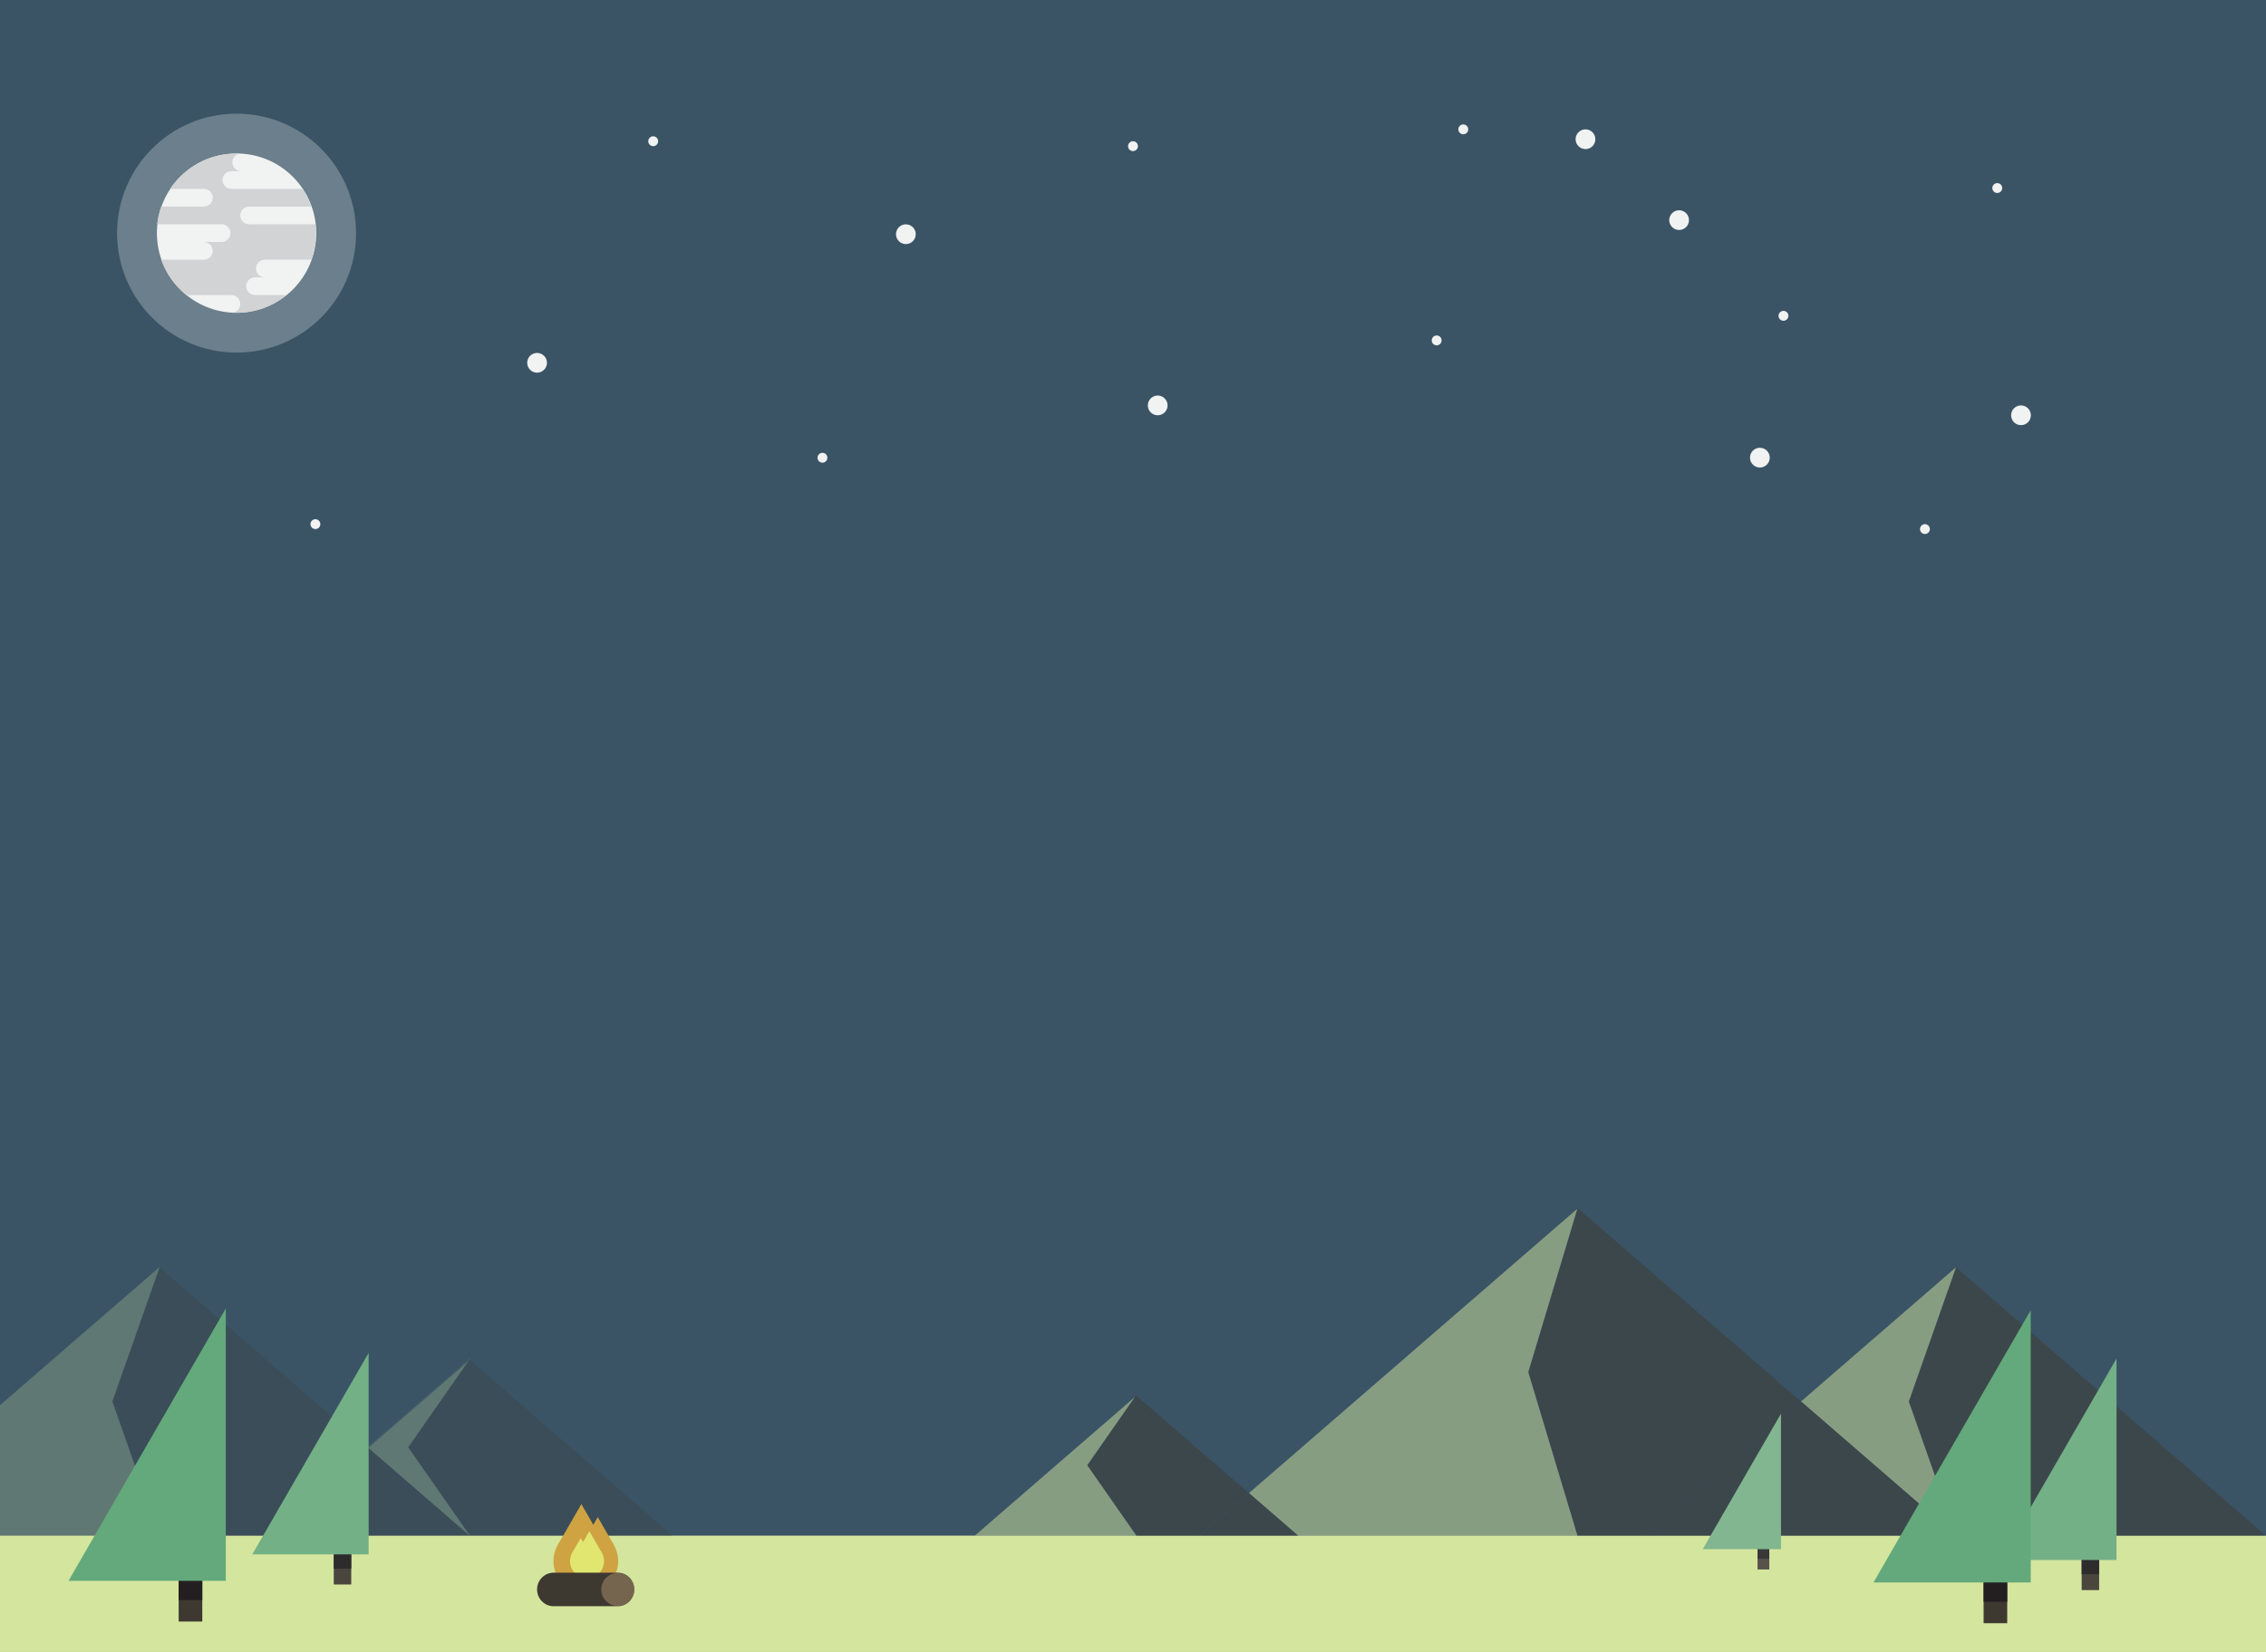 <?xml version="1.0" encoding="UTF-8" standalone="no"?><!DOCTYPE svg PUBLIC "-//W3C//DTD SVG 1.1//EN" "http://www.w3.org/Graphics/SVG/1.1/DTD/svg11.dtd"><svg width="100%" height="100%" viewBox="0 0 1152 840" version="1.1" xmlns="http://www.w3.org/2000/svg" xmlns:xlink="http://www.w3.org/1999/xlink" xml:space="preserve" style="fill-rule:evenodd;clip-rule:evenodd;stroke-linecap:round;stroke-linejoin:round;"><rect x="0" y="0" width="1152" height="840" fill="#808080" stroke="none"/><g id="Layer-1"><rect x="0" y="0" width="1152" height="780.902" style="fill:#3a5466;fill-rule:nonzero;"/><rect x="0" y="780.902" width="1152" height="59.098" style="fill:#d4e59d;fill-rule:nonzero;"/></g><g id="Layer-11"><g><g opacity="0.5"><g><clipPath id="_clip1"><rect x="495.54" y="614.42" width="656.46" height="166.48"/></clipPath><g clip-path="url(#_clip1)"><path d="M1152,780.9l-157.59,0l-24,-68.24l24,-68.24l157.59,136.48Z" style="fill:#3d3931;fill-rule:nonzero;"/><path d="M994.41,644.42l-24,68.24l24,68.24l-0.011,0l-78.8,-68.24l39.401,-34.12l2.479,-2.14l36.92,-31.98l0.011,0Z" style="fill:#d4e59d;fill-rule:nonzero;"/><path d="M994.399,780.9l-78.8,0l-78.79,0l39.391,-34.12l39.399,-34.12l78.8,68.24Z" style="fill:#3d3931;fill-rule:nonzero;"/><path d="M915.6,712.66l-39.399,34.12l-39.391,34.12l-34.859,0l-25,-83.19l24.96,-83.071l0.25,-0.219l113.439,98.24Z" style="fill:#3d3931;fill-rule:nonzero;"/><path d="M776.95,697.71l25,83.19l-96.07,0l-45.951,0l-25,-21.65l166.981,-144.61l-24.96,83.07Z" style="fill:#d4e59d;fill-rule:nonzero;"/><path d="M659.93,780.9l-50,0l25,-21.65l25,21.65Z" style="fill:#3d3931;fill-rule:nonzero;"/><path d="M634.87,759.2l-25.051,21.7l-32.09,0l-25,-35.83l24.161,-34.62l0.839,-0.73l57.141,49.48Z" style="fill:#3d3931;fill-rule:nonzero;"/><path d="M552.73,745.07l25,35.83l-41.37,0l-40.82,0l81.349,-70.45l-24.159,34.62Z" style="fill:#d4e59d;fill-rule:nonzero;"/></g></g></g></g><g><g opacity="0.25"><g><clipPath id="_clip2"><rect x="-76.545" y="644.422" width="418.49" height="136.48"/></clipPath><g clip-path="url(#_clip2)"><g><clipPath id="_clip3"><rect x="-76.545" y="644.422" width="418.49" height="136.48"/></clipPath><g clip-path="url(#_clip3)"><path d="M341.945,780.902l-103.12,0l-31.37,-44.95l30.32,-43.45l1.05,-0.911l103.12,89.311Z" style="fill:#3d3931;fill-rule:nonzero;"/><path d="M207.455,735.952l31.37,44.95l-0.17,0l-51.48,-44.58l50.6,-43.82l-30.32,43.45Z" style="fill:#d4e59d;fill-rule:nonzero;"/><path d="M238.655,780.902l-51.74,0l-51.21,0l51.47,-44.58l51.48,44.58Z" style="fill:#3d3931;fill-rule:nonzero;"/><path d="M186.835,736.022l-25.871,22.409l-25.95,22.471l-53.96,0l-24,-68.24l24,-68.241l105.78,91.601Z" style="fill:#3d3931;fill-rule:nonzero;"/><path d="M81.055,644.422l-24,68.24l24,68.24l-78.8,0l-78.8,0l39.4,-34.12l39.4,-34.12l39.4,-34.12l2.47,-2.14l36.93,-31.98Z" style="fill:#d4e59d;fill-rule:nonzero;"/></g></g><path d="M187.175,736.322l-51.47,44.58" style="fill:none;stroke:#3d3931;stroke-width:0.1px;"/><path d="M187.175,736.322l50.6,-43.82" style="fill:none;stroke:#d4e59d;stroke-width:0.1px;"/><path d="M238.825,780.902l103.12,0l-103.12,-89.311l-1.05,0.911" style="fill:none;stroke:#3d3931;stroke-width:0.1px;"/><path d="M186.835,736.022l-25.871,22.409l-25.95,22.471" style="fill:none;stroke:#3d3931;stroke-width:0.1px;"/><path d="M237.774,692.502l-30.32,43.45l31.37,44.95" style="fill:none;stroke:#d4e59d;stroke-width:0.1px;"/><path d="M186.835,736.022l0.079,-0.069l25.96,-22.481l25.95,-22.471l-1.05,1.5" style="fill:none;stroke:#d4e59d;stroke-width:0.1px;"/><path d="M238.655,780.902l0.17,0" style="fill:none;stroke:#d4e59d;stroke-width:0.1px;"/><path d="M187.175,736.322l51.48,44.58" style="fill:none;stroke:#3d3931;stroke-width:0.1px;"/><path d="M187.175,736.322l-0.34,-0.301" style="fill:none;stroke:#3d3931;stroke-width:0.1px;"/><path d="M186.835,736.022l-105.781,-91.601" style="fill:none;stroke:#3d3931;stroke-width:0.1px;"/><path d="M135.015,780.902l-53.96,0" style="fill:none;stroke:#3d3931;stroke-width:0.1px;"/><path d="M135.015,780.902l0.69,0" style="fill:none;stroke:#3d3931;stroke-width:0.1px;"/><path d="M238.655,780.902l-51.74,0l-51.21,0" style="fill:none;stroke:#3d3931;stroke-width:0.1px;"/><path d="M81.055,644.422l-24,68.24l24,68.24" style="fill:none;stroke:#d4e59d;stroke-width:0.1px;"/><path d="M44.125,676.402l36.93,-31.98" style="fill:none;stroke:#d4e59d;stroke-width:0.1px;"/><path d="M44.125,676.402l-2.47,2.14l-39.4,34.12l-39.4,34.12l-39.4,34.12" style="fill:none;stroke:#d4e59d;stroke-width:0.1px;"/><path d="M-76.545,780.902l157.6,0" style="fill:none;stroke:#d4e59d;stroke-width:0.1px;"/></g></g></g></g></g><g id="Layer-7"><g><g opacity="0.25"><clipPath id="_clip4"><rect x="59.515" y="57.798" width="121.5" height="121.5"/></clipPath><g clip-path="url(#_clip4)"><path d="M120.265,179.298c-33.551,0 -60.75,-27.199 -60.75,-60.75c0,-33.551 27.199,-60.75 60.75,-60.75c33.553,0 60.75,27.199 60.75,60.75c0,33.551 -27.197,60.75 -60.75,60.75" style="fill:#fff;fill-rule:nonzero;"/></g></g></g><path d="M120.265,159.048c-22.367,0 -40.5,-18.132 -40.5,-40.5c0,-22.368 18.133,-40.5 40.5,-40.5c22.368,0 40.5,18.132 40.5,40.5c0,22.368 -18.132,40.5 -40.5,40.5" style="fill:#f1f2f2;fill-rule:nonzero;"/><path d="M129.637,150.048c-2.485,0 -4.5,-2.015 -4.5,-4.5c0,-2.485 2.015,-4.5 4.5,-4.5l5,0c-2.485,0 -4.5,-2.015 -4.5,-4.5c0,-2.485 2.015,-4.5 4.5,-4.5l23.687,0c1.493,-4.224 2.313,-8.765 2.313,-13.5c0,-1.522 -0.091,-3.022 -0.255,-4.5l-33.745,0c-2.485,0 -4.5,-2.015 -4.5,-4.5c0,-2.485 2.015,-4.5 4.5,-4.5l31.687,0c-1.133,-3.204 -2.653,-6.224 -4.511,-9l-36.176,0c-2.485,0 -4.5,-2.015 -4.5,-4.5c0,-2.485 2.015,-4.5 4.5,-4.5l5,0c-2.485,0 -4.5,-2.015 -4.5,-4.5c0,-2.314 1.753,-4.197 3.999,-4.45c-0.662,-0.032 -1.328,-0.05 -1.999,-0.05c-14.041,0 -26.41,7.147 -33.676,18l17.176,0c2.485,0 4.5,2.015 4.5,4.5c0,2.485 -2.015,4.5 -4.5,4.5l-21.687,0c-1.013,2.866 -1.713,5.879 -2.058,9l32.745,0c2.485,0 4.5,2.015 4.5,4.5c0,2.485 -2.015,4.5 -4.5,4.5l-9,0c2.485,0 4.5,2.015 4.5,4.5c0,2.485 -2.015,4.5 -4.5,4.5l-21.687,0c2.521,7.128 6.977,13.338 12.741,18l22.946,0c2.485,0 4.5,2.015 4.5,4.5c0,2.314 -1.753,4.197 -3.999,4.45c0.662,0.032 1.328,0.05 1.999,0.05c9.642,0 18.491,-3.375 25.446,-9l-15.946,0Z" style="fill:#d1d3d4;fill-rule:nonzero;"/><path d="M810.962,71.756c-0.529,2.722 -3.165,4.5 -5.888,3.971c-2.722,-0.529 -4.5,-3.164 -3.971,-5.887c0.529,-2.722 3.165,-4.5 5.887,-3.971c2.722,0.529 4.5,3.165 3.972,5.887" style="fill:#f1f2f2;fill-rule:nonzero;"/><path d="M858.562,112.89c-0.529,2.722 -3.165,4.5 -5.887,3.971c-2.722,-0.529 -4.501,-3.164 -3.971,-5.887c0.528,-2.722 3.164,-4.5 5.886,-3.971c2.723,0.529 4.501,3.164 3.972,5.887" style="fill:#f1f2f2;fill-rule:nonzero;"/><path d="M909.156,161.071c-0.265,1.361 -1.583,2.25 -2.944,1.986c-1.362,-0.265 -2.25,-1.583 -1.986,-2.944c0.265,-1.361 1.582,-2.25 2.944,-1.985c1.361,0.264 2.25,1.582 1.986,2.943" style="fill:#f1f2f2;fill-rule:nonzero;"/><path d="M981.071,269.516c-0.265,1.361 -1.582,2.25 -2.943,1.986c-1.362,-0.265 -2.251,-1.583 -1.987,-2.944c0.265,-1.361 1.582,-2.25 2.944,-1.985c1.361,0.264 2.251,1.582 1.986,2.943" style="fill:#f1f2f2;fill-rule:nonzero;"/><path d="M899.621,233.671c-0.529,2.722 -3.164,4.5 -5.887,3.971c-2.722,-0.529 -4.501,-3.165 -3.971,-5.887c0.529,-2.722 3.164,-4.501 5.886,-3.971c2.723,0.529 4.501,3.164 3.972,5.887" style="fill:#f1f2f2;fill-rule:nonzero;"/><path d="M1032.37,212.13c-0.529,2.722 -3.165,4.5 -5.888,3.971c-2.721,-0.529 -4.5,-3.164 -3.971,-5.887c0.529,-2.722 3.165,-4.5 5.887,-3.971c2.723,0.529 4.5,3.165 3.972,5.887" style="fill:#f1f2f2;fill-rule:nonzero;"/><path d="M746.382,66.255c-0.265,1.361 -1.583,2.25 -2.944,1.985c-1.362,-0.264 -2.25,-1.582 -1.986,-2.943c0.265,-1.361 1.582,-2.25 2.944,-1.986c1.361,0.265 2.25,1.583 1.986,2.944" style="fill:#f1f2f2;fill-rule:nonzero;"/><path d="M1017.85,96.097c-0.265,1.361 -1.582,2.25 -2.943,1.986c-1.362,-0.265 -2.251,-1.583 -1.987,-2.944c0.265,-1.361 1.582,-2.25 2.944,-1.985c1.361,0.264 2.251,1.582 1.986,2.943" style="fill:#f1f2f2;fill-rule:nonzero;"/><path d="M334.546,72.299c-0.265,1.361 -1.582,2.25 -2.943,1.986c-1.362,-0.265 -2.251,-1.583 -1.987,-2.944c0.265,-1.361 1.582,-2.25 2.944,-1.985c1.361,0.264 2.251,1.582 1.986,2.943" style="fill:#f1f2f2;fill-rule:nonzero;"/><path d="M162.813,267.005c-0.265,1.361 -1.582,2.25 -2.943,1.986c-1.362,-0.265 -2.251,-1.583 -1.987,-2.944c0.265,-1.361 1.582,-2.25 2.944,-1.985c1.361,0.264 2.251,1.582 1.986,2.943" style="fill:#f1f2f2;fill-rule:nonzero;"/><path d="M578.465,74.81c-0.265,1.361 -1.582,2.25 -2.943,1.986c-1.362,-0.265 -2.251,-1.583 -1.987,-2.944c0.265,-1.361 1.582,-2.25 2.944,-1.985c1.361,0.264 2.251,1.582 1.986,2.943" style="fill:#f1f2f2;fill-rule:nonzero;"/><path d="M420.587,233.249c-0.265,1.361 -1.582,2.25 -2.943,1.986c-1.362,-0.265 -2.251,-1.583 -1.987,-2.944c0.265,-1.361 1.582,-2.25 2.944,-1.985c1.361,0.264 2.251,1.582 1.986,2.943" style="fill:#f1f2f2;fill-rule:nonzero;"/><path d="M732.847,173.571c-0.265,1.361 -1.582,2.25 -2.943,1.986c-1.362,-0.265 -2.251,-1.583 -1.987,-2.944c0.265,-1.361 1.582,-2.25 2.944,-1.985c1.361,0.264 2.251,1.582 1.986,2.943" style="fill:#f1f2f2;fill-rule:nonzero;"/><path d="M593.485,207.108c-0.529,2.722 -3.164,4.5 -5.887,3.971c-2.722,-0.529 -4.501,-3.165 -3.971,-5.887c0.529,-2.722 3.164,-4.501 5.886,-3.971c2.723,0.529 4.501,3.164 3.972,5.887" style="fill:#f1f2f2;fill-rule:nonzero;"/><path d="M277.97,185.444c-0.529,2.722 -3.164,4.5 -5.887,3.971c-2.722,-0.529 -4.501,-3.165 -3.971,-5.887c0.529,-2.722 3.164,-4.501 5.886,-3.971c2.723,0.529 4.501,3.164 3.972,5.887" style="fill:#f1f2f2;fill-rule:nonzero;"/><path d="M465.458,120.051c-0.529,2.722 -3.164,4.5 -5.887,3.971c-2.722,-0.529 -4.501,-3.165 -3.971,-5.887c0.529,-2.722 3.164,-4.501 5.886,-3.971c2.723,0.529 4.501,3.164 3.972,5.887" style="fill:#f1f2f2;fill-rule:nonzero;"/></g><g id="Layer-3"><rect x="1058.29" y="792.445" width="8.875" height="16.115" style="fill:#4a453d;fill-rule:nonzero;"/><rect x="1058.29" y="792.316" width="8.875" height="8.186" style="fill:#2d2b2c;fill-rule:nonzero;"/><path d="M1076.01,793.24l-59.137,0l29.569,-51.213l29.568,-51.215l0,102.428Z" style="fill:#73b086;fill-rule:nonzero;"/><rect x="1008.44" y="803.614" width="12" height="21.787" style="fill:#3d3931;fill-rule:nonzero;"/><rect x="1008.44" y="803.443" width="12" height="11.065" style="fill:#231f20;fill-rule:nonzero;"/><path d="M1032.39,804.691l-79.952,0l39.976,-69.24l39.976,-69.241l0,138.481Z" style="fill:#63a97b;fill-rule:nonzero;"/><rect x="893.513" y="787.225" width="5.973" height="10.845" style="fill:#58524a;fill-rule:nonzero;"/><rect x="893.513" y="787.14" width="5.973" height="5.508" style="fill:#393838;fill-rule:nonzero;"/><path d="M905.435,787.762l-39.796,0l19.898,-34.465l19.898,-34.465l0,68.93Z" style="fill:#82b690;fill-rule:nonzero;"/><rect x="169.69" y="789.592" width="8.875" height="16.115" style="fill:#4a453d;fill-rule:nonzero;"/><rect x="169.69" y="789.463" width="8.875" height="8.186" style="fill:#2d2b2c;fill-rule:nonzero;"/><path d="M187.406,790.388l-59.137,0l29.569,-51.213l29.568,-51.215l0,102.428Z" style="fill:#73b086;fill-rule:nonzero;"/><rect x="90.834" y="802.762" width="12" height="21.787" style="fill:#3d3931;fill-rule:nonzero;"/><rect x="90.834" y="802.59" width="12" height="11.065" style="fill:#231f20;fill-rule:nonzero;"/><path d="M114.787,803.839l-79.952,0l39.976,-69.24l39.976,-69.241l0,138.481Z" style="fill:#63a97b;fill-rule:nonzero;"/><path d="M314.277,793.821c0,9.089 -7.368,16.457 -16.457,16.457c-9.088,0 -16.457,-7.368 -16.457,-16.457c0,-9.089 7.369,-16.457 16.457,-16.457c9.089,0 16.457,7.368 16.457,16.457" style="fill:#cfa342;fill-rule:nonzero;"/><path d="M295.731,785.594l8.164,-14.142l8.164,14.142l-16.328,0Z" style="fill:#cfa342;fill-rule:nonzero;"/><path d="M283.575,785.594l11.985,-20.76l11.986,20.76l-23.971,0Z" style="fill:#cfa342;fill-rule:nonzero;"/><path d="M289.776,793.849c0,4.777 3.873,8.65 8.651,8.65c4.778,0 8.651,-3.873 8.651,-8.65c0,-4.778 -3.873,-8.651 -8.651,-8.651c-4.778,0 -8.651,3.873 -8.651,8.651" style="fill:#e1e671;fill-rule:nonzero;"/><path d="M299.525,789.523l-4.292,-7.434l-4.291,7.434l8.583,0Z" style="fill:#e1e671;fill-rule:nonzero;"/><path d="M305.916,789.523l-6.3,-10.913l-6.302,10.913l12.602,0Z" style="fill:#e1e671;fill-rule:nonzero;"/><path d="M322.482,808.232c0,4.707 -3.762,8.523 -8.403,8.523l-32.635,0c-4.641,0 -8.403,-3.816 -8.403,-8.523c0,-4.708 3.762,-8.525 8.403,-8.525l32.635,0c4.641,0 8.403,3.817 8.403,8.525" style="fill:#3d3931;fill-rule:nonzero;"/><g><g opacity="0.5"><clipPath id="_clip5"><rect x="305.676" y="799.829" width="16.806" height="16.806"/></clipPath><g clip-path="url(#_clip5)"><path d="M305.676,808.232c0,4.641 3.762,8.402 8.403,8.402c4.641,0 8.403,-3.761 8.403,-8.402c0,-4.642 -3.762,-8.403 -8.403,-8.403c-4.641,0 -8.403,3.761 -8.403,8.403" style="fill:#ae926c;fill-rule:nonzero;"/></g></g></g></g></svg>